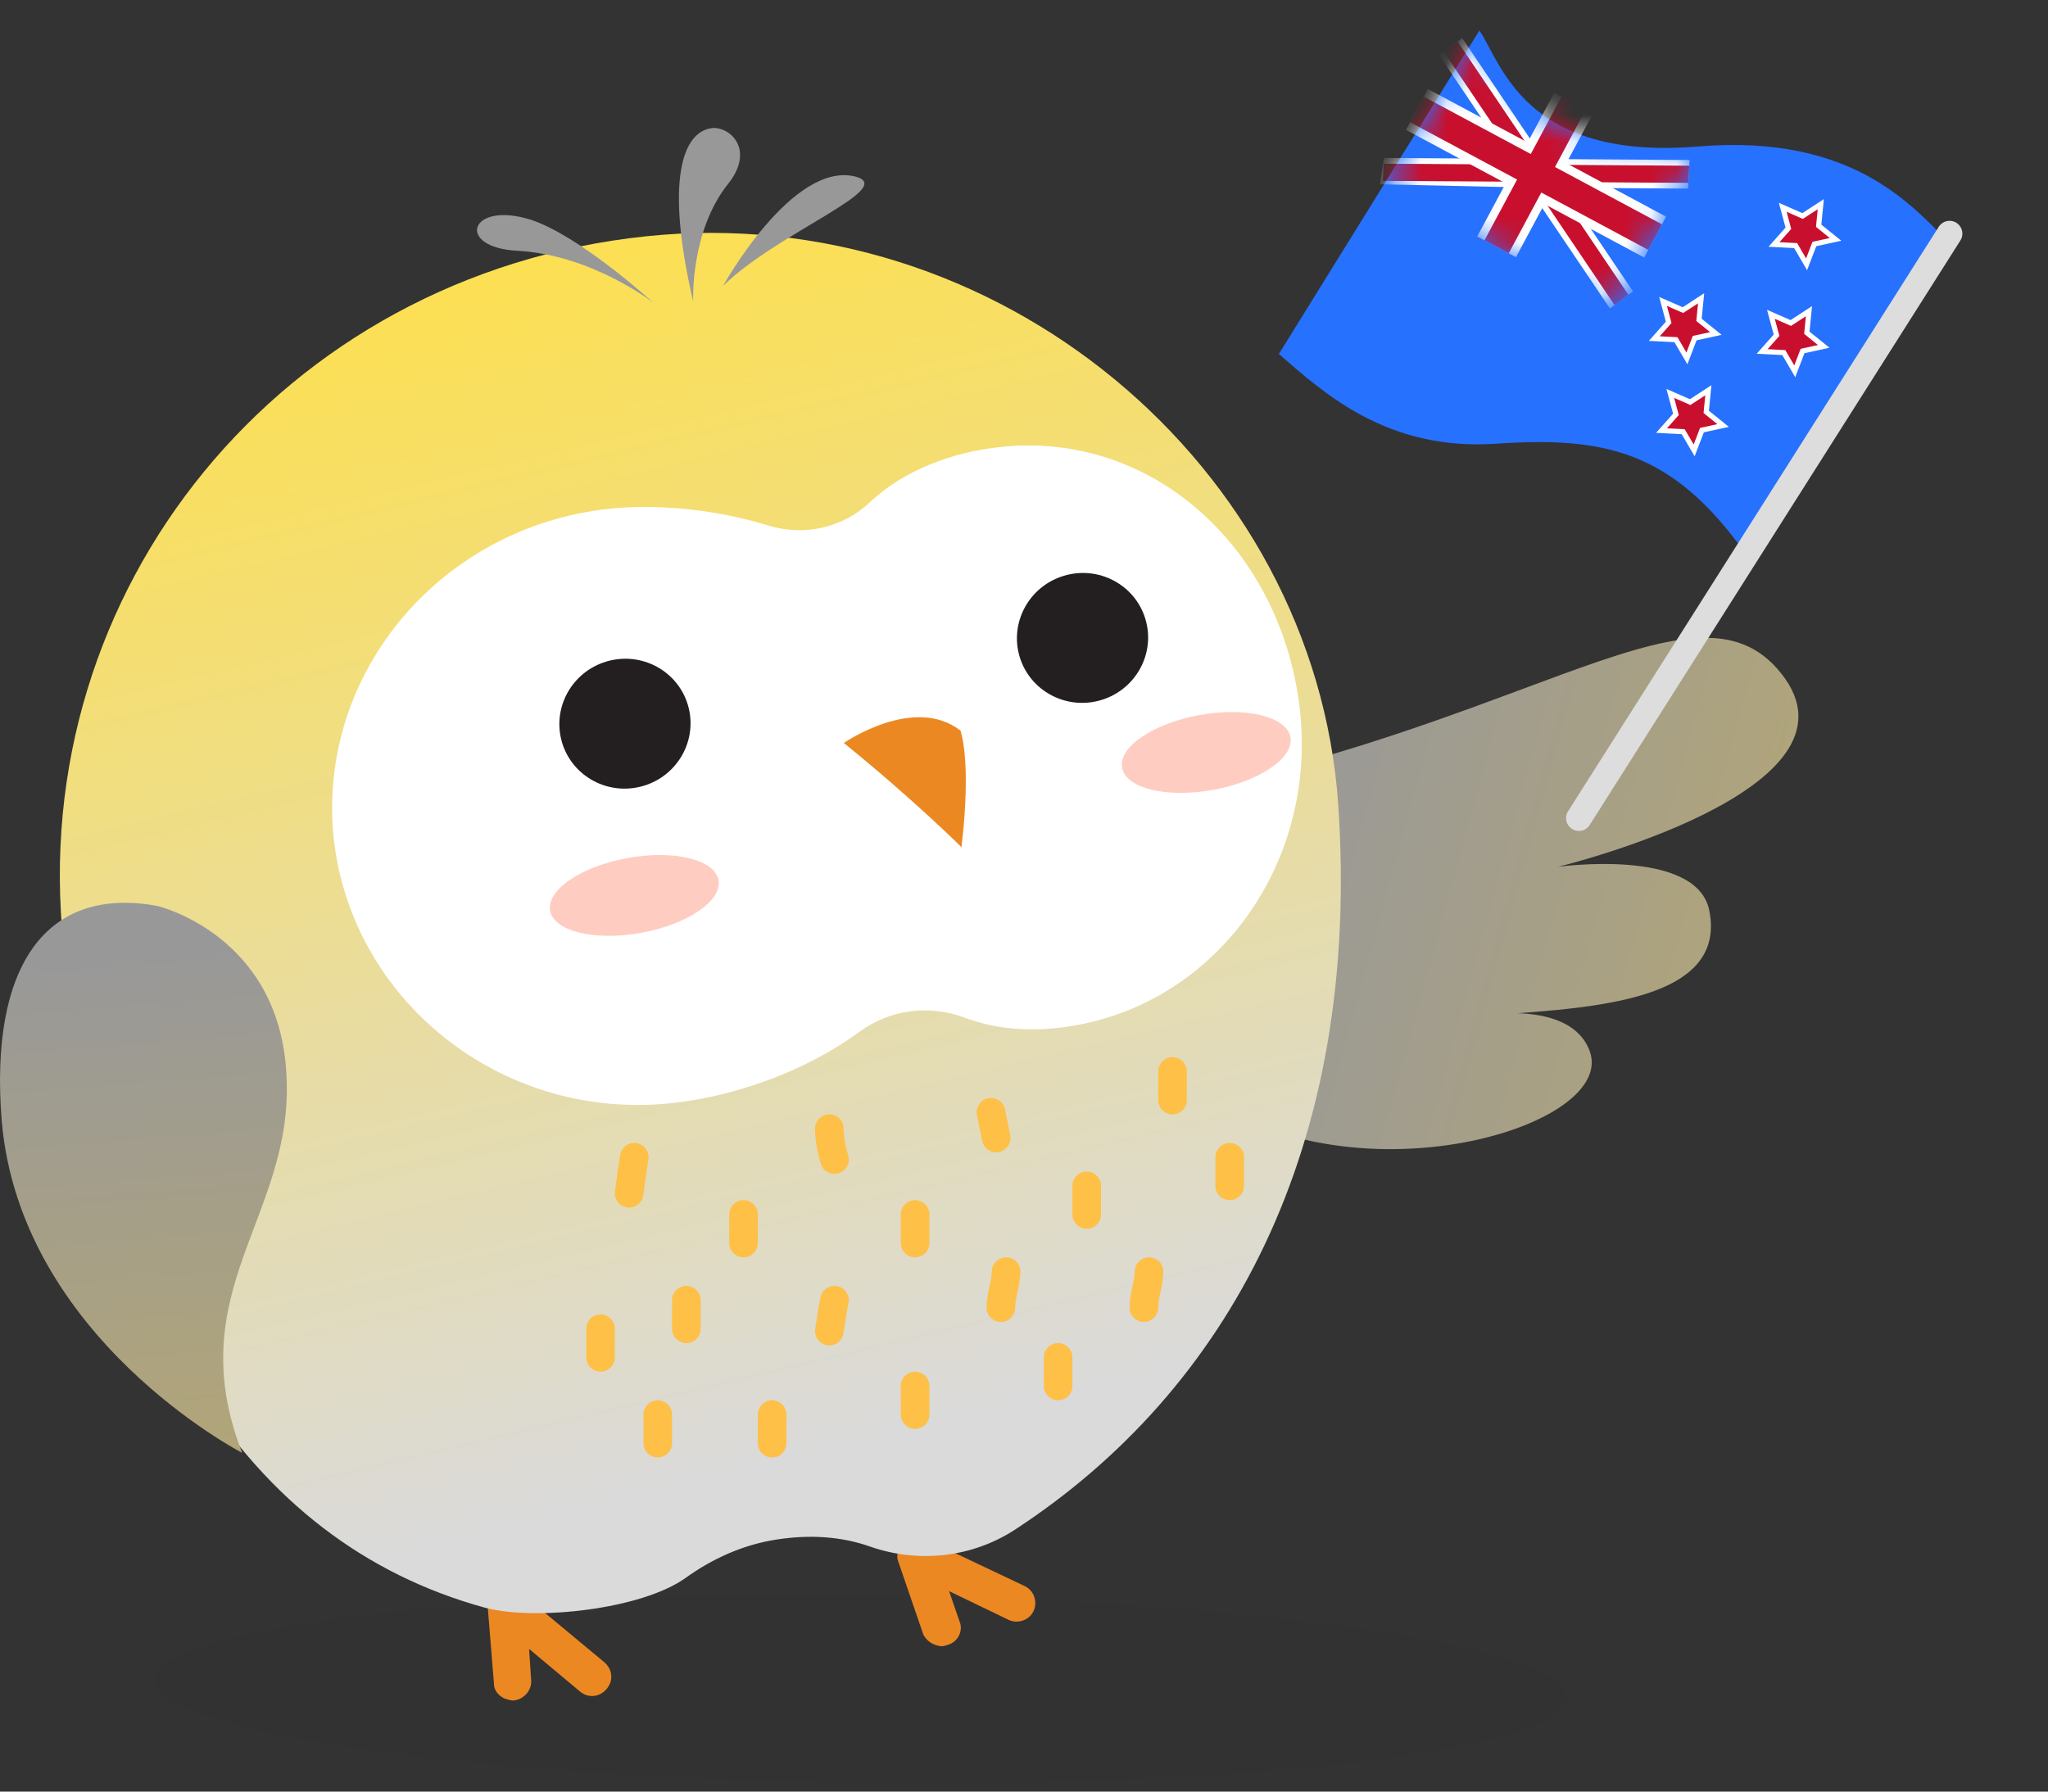 <svg width="80" height="70" viewBox="0 0 80 70" fill="none" xmlns="http://www.w3.org/2000/svg">
<rect x="0" y="0" width="80" height="70" fill="#333333" stroke="none"/>
<ellipse rx="27.581" ry="3.668" transform="matrix(-1 -0.013 -0.013 1 33.627 65.981)" fill="#262626" fill-opacity="0.05"/>
<path d="M42.434 31.64C59.145 29.066 66.101 21.928 69.579 26.313C73.223 30.88 60.857 33.868 60.857 33.868C60.857 33.868 66.275 33.105 66.768 35.572C67.523 39.325 61.547 39.404 57.656 39.703C57.656 39.703 61.356 38.981 62.103 41.084C63.223 44.239 51.57 47.439 45.803 41.827C42.056 38.217 37.395 32.391 42.434 31.64Z" fill="url(#paint0_linear_2286_40645)"/>
<path d="M36.67 64.304C36.791 64.344 36.912 64.304 37.033 64.263C37.436 64.142 37.638 63.699 37.477 63.336L37.073 62.167L39.412 63.296C39.774 63.457 40.218 63.296 40.379 62.933C40.54 62.57 40.379 62.127 40.016 61.965L36.106 60.111C35.824 59.99 35.501 60.03 35.3 60.232C35.098 60.434 34.977 60.756 35.098 61.038L36.066 63.86C36.186 64.102 36.428 64.263 36.67 64.304Z" fill="#EC8822"/>
<path d="M19.699 66.36C19.82 66.4 19.941 66.441 20.062 66.441C20.465 66.4 20.788 66.037 20.747 65.634L20.667 64.425L22.642 66.078C22.965 66.36 23.408 66.32 23.69 65.997C23.972 65.675 23.932 65.231 23.61 64.949L20.264 62.167C20.022 61.966 19.699 61.925 19.457 62.087C19.175 62.208 19.054 62.49 19.054 62.812L19.296 65.796C19.296 66.037 19.457 66.239 19.699 66.36Z" fill="#EC8822"/>
<path d="M25.221 9.234C38.969 7.783 51.345 18.224 52.273 31.407C53.2 44.953 47.878 54.346 39.735 59.708C38.001 60.877 35.865 61.078 34.01 60.434C32.881 60.03 31.631 59.95 30.341 60.151C29.011 60.353 27.802 60.917 26.794 61.643C25.06 62.893 20.868 63.336 18.933 62.812C9.539 60.232 3.976 51.202 2.484 36.93C0.993 23.022 11.031 10.726 25.221 9.234Z" fill="url(#paint1_linear_2286_40645)"/>
<path d="M23.811 19.877C25.746 19.676 28.003 19.918 29.979 20.523C31.39 20.966 32.922 20.643 34.01 19.595C35.26 18.426 37.115 17.66 39.13 17.459C45.097 16.854 50.096 21.49 50.781 27.779C51.467 34.149 47.032 39.752 40.944 40.196C39.654 40.277 38.687 40.115 37.76 39.793C36.349 39.228 34.776 39.43 33.567 40.317C31.43 41.889 28.487 42.937 25.826 43.139C19.215 43.623 13.531 38.785 13.007 32.456C12.523 26.126 17.32 20.563 23.811 19.877Z" fill="white"/>
<path d="M21.957 29.017C21.553 27.677 22.324 26.258 23.68 25.849C25.036 25.44 26.463 26.194 26.867 27.534C27.272 28.874 26.501 30.293 25.145 30.702C23.789 31.111 22.362 30.357 21.957 29.017Z" fill="#231F20"/>
<path d="M39.831 25.665C39.427 24.325 40.198 22.907 41.554 22.498C42.91 22.088 44.337 22.843 44.741 24.183C45.146 25.523 44.374 26.941 43.019 27.351C41.663 27.76 40.236 27.005 39.831 25.665Z" fill="#231F20"/>
<path d="M37.517 28.545C37.517 28.545 37.961 29.674 37.558 33.101C37.558 33.101 35.744 31.286 32.962 29.029C32.962 29.029 35.703 27.134 37.517 28.545Z" fill="#EC8822"/>
<path d="M6.153 35.398C6.153 35.398 10.951 36.527 11.192 42.05C11.475 47.533 7 50.436 9.459 56.765C9.459 56.765 0.791 52.29 0.066 43.784C-0.418 37.737 1.799 34.592 6.153 35.398Z" fill="url(#paint2_linear_2286_40645)"/>
<path d="M25.504 11.815C25.504 11.815 23.126 9.96 20.223 9.799C17.764 9.678 18.328 7.823 20.747 8.589C22.682 9.234 25.504 11.815 25.504 11.815Z" fill="#989899"/>
<path d="M27.076 11.774C27.076 11.774 26.955 9.033 28.447 7.178C29.495 5.848 28.527 4.961 27.842 5.001C26.632 5.122 25.987 7.098 27.076 11.774Z" fill="#989899"/>
<path d="M28.245 11.169C28.245 11.169 30.946 6.291 33.405 6.896C35.099 7.34 30.382 9.073 28.245 11.169Z" fill="#989899"/>
<path d="M24.777 45.216C24.7 45.685 24.635 46.152 24.576 46.623" stroke="#FEC047" stroke-width="1.117" stroke-linecap="round"/>
<path d="M32.396 44.098C32.407 44.565 32.476 44.883 32.597 45.305" stroke="#FEC047" stroke-width="1.117" stroke-linecap="round"/>
<path d="M38.711 43.458L38.913 44.464" stroke="#FEC047" stroke-width="1.117" stroke-linecap="round"/>
<path d="M45.801 41.864C45.801 42.223 45.801 42.623 45.801 42.981" stroke="#FEC047" stroke-width="1.117" stroke-linecap="round"/>
<path d="M35.747 47.45C35.747 48.194 35.747 48.194 35.747 48.567" stroke="#FEC047" stroke-width="1.117" stroke-linecap="round"/>
<path d="M48.035 45.216C48.035 45.96 48.035 45.96 48.035 46.333" stroke="#FEC047" stroke-width="1.117" stroke-linecap="round"/>
<path d="M42.45 46.333C42.45 46.705 42.45 47.108 42.45 47.45" stroke="#FEC047" stroke-width="1.117" stroke-linecap="round"/>
<path d="M29.044 47.45C29.044 47.822 29.044 48.225 29.044 48.567" stroke="#FEC047" stroke-width="1.117" stroke-linecap="round"/>
<path d="M23.459 51.918C23.459 52.29 23.459 52.694 23.459 53.035" stroke="#FEC047" stroke-width="1.117" stroke-linecap="round"/>
<path d="M26.81 50.801C26.81 51.173 26.81 51.577 26.81 51.918" stroke="#FEC047" stroke-width="1.117" stroke-linecap="round"/>
<path d="M25.693 55.27C25.693 55.641 25.693 56.045 25.693 56.387" stroke="#FEC047" stroke-width="1.117" stroke-linecap="round"/>
<path d="M30.161 55.27C30.161 55.641 30.161 56.045 30.161 56.387" stroke="#FEC047" stroke-width="1.117" stroke-linecap="round"/>
<path d="M35.747 54.152C35.747 54.524 35.747 54.928 35.747 55.269" stroke="#FEC047" stroke-width="1.117" stroke-linecap="round"/>
<path d="M41.332 53.035C41.332 53.407 41.332 53.811 41.332 54.152" stroke="#FEC047" stroke-width="1.117" stroke-linecap="round"/>
<path d="M32.597 50.801C32.518 51.204 32.454 51.603 32.396 52.008" stroke="#FEC047" stroke-width="1.117" stroke-linecap="round"/>
<path d="M39.3 49.684C39.287 50.188 39.098 50.617 39.098 51.092" stroke="#FEC047" stroke-width="1.117" stroke-linecap="round"/>
<path d="M44.885 49.684C44.872 50.188 44.684 50.617 44.684 51.092" stroke="#FEC047" stroke-width="1.117" stroke-linecap="round"/>
<ellipse cx="24.778" cy="34.986" rx="3.342" ry="1.485" transform="rotate(-10.287 24.778 34.986)" fill="#FFA895" fill-opacity="0.58"/>
<ellipse cx="47.12" cy="29.4" rx="3.342" ry="1.485" transform="rotate(-10.287 47.12 29.4)" fill="#FFA895" fill-opacity="0.58"/>
<path d="M66.316 5.724C72.477 5.214 74.765 8.123 76.305 9.655C75.208 11.701 70.351 18.782 68.242 21.713C65.356 17.599 62.672 17.049 58.439 17.337C54.206 17.624 51.732 15.38 49.956 13.83L57.789 1.192C58.642 2.437 59.538 6.285 66.316 5.724Z" fill="#2771FF"/>
<mask id="mask0_2286_40645" style="mask-type:alpha" maskUnits="userSpaceOnUse" x="49" y="1" width="28" height="21">
<path d="M66.316 5.724C72.478 5.214 74.765 8.123 76.306 9.655C75.209 11.701 70.351 18.782 68.242 21.713C65.356 17.599 62.672 17.049 58.439 17.337C54.206 17.624 51.732 15.38 49.956 13.83L57.789 1.192C58.642 2.437 59.538 6.285 66.316 5.724Z" fill="#00008B"/>
</mask>
<g mask="url(#mask0_2286_40645)">
<path d="M71.125 7.977L71.047 8.767L71.042 8.821L71.084 8.855L71.701 9.353L70.926 9.523L70.873 9.535L70.854 9.585L70.57 10.327L70.169 9.642L70.142 9.595L70.088 9.593L69.296 9.552L69.823 8.959L69.859 8.918L69.844 8.866L69.638 8.1L70.365 8.418L70.415 8.44L70.46 8.41L71.125 7.977Z" fill="#C8102E" stroke="white" stroke-width="0.2"/>
<path d="M66.45 11.654L66.372 12.444L66.367 12.497L66.409 12.531L67.026 13.03L66.251 13.2L66.198 13.212L66.179 13.262L65.895 14.003L65.494 13.319L65.467 13.272L65.413 13.269L64.621 13.229L65.148 12.635L65.183 12.595L65.169 12.543L64.963 11.777L65.69 12.095L65.74 12.116L65.785 12.087L66.45 11.654Z" fill="#C8102E" stroke="white" stroke-width="0.2"/>
<path d="M66.733 15.248L66.655 16.038L66.65 16.092L66.691 16.126L67.309 16.625L66.534 16.795L66.481 16.806L66.462 16.857L66.178 17.598L65.777 16.913L65.749 16.867L65.695 16.864L64.903 16.823L65.43 16.23L65.466 16.19L65.452 16.137L65.246 15.371L65.973 15.689L66.022 15.711L66.067 15.681L66.733 15.248Z" fill="#C8102E" stroke="white" stroke-width="0.2"/>
<path d="M70.663 12.158L70.585 12.947L70.58 13.001L70.622 13.035L71.239 13.534L70.464 13.704L70.411 13.716L70.392 13.766L70.108 14.507L69.707 13.822L69.68 13.776L69.626 13.773L68.833 13.732L69.36 13.139L69.396 13.099L69.382 13.047L69.176 12.28L69.903 12.598L69.952 12.62L69.998 12.591L70.663 12.158Z" fill="#C8102E" stroke="white" stroke-width="0.2"/>
<mask id="mask1_2286_40645" style="mask-type:alpha" maskUnits="userSpaceOnUse" x="53" y="0" width="14" height="13">
<rect x="57.028" y="0.635" width="10.694" height="7.264" transform="rotate(28.196 57.028 0.635)" fill="#D9D9D9"/>
</mask>
<g mask="url(#mask1_2286_40645)">
<path fill-rule="evenodd" clip-rule="evenodd" d="M58.945 6.204L56.215 2.153L57.116 1.488L60.301 6.213L65.999 6.25L65.944 7.369L61.059 7.337L63.789 11.387L63.339 11.72L62.888 12.053L59.703 7.328L53.9 7.201L54.061 6.171L58.945 6.204Z" fill="white"/>
<path fill-rule="evenodd" clip-rule="evenodd" d="M59.368 6.43L56.395 2.02L56.936 1.621L60.182 6.436L65.988 6.474L65.955 7.145L60.637 7.11L63.61 11.52L63.069 11.92L59.823 7.105L54.017 7.067L54.05 6.395L59.368 6.43Z" fill="#C8102E"/>
<path fill-rule="evenodd" clip-rule="evenodd" d="M59.673 5.566L60.715 3.624L62.227 4.435L61.185 6.377L65.082 8.466L64.227 10.062L60.33 7.973L59.217 10.049L57.705 9.238L58.817 7.163L54.921 5.074L55.776 3.477L59.673 5.566Z" fill="white"/>
<path fill-rule="evenodd" clip-rule="evenodd" d="M59.796 6.018L61.084 3.615L62.029 4.122L60.742 6.525L64.922 8.766L64.387 9.763L60.207 7.522L58.934 9.897L57.988 9.39L59.261 7.015L55.081 4.774L55.616 3.777L59.796 6.018Z" fill="#C8102E"/>
</g>
</g>
<path d="M76.155 9.128L61.675 31.966" stroke="#DDDDDD" stroke-linecap="round"/>
<defs>
<linearGradient id="paint0_linear_2286_40645" x1="48.658" y1="33.429" x2="69.129" y2="39.054" gradientUnits="userSpaceOnUse">
<stop stop-color="#989899"/>
<stop offset="1" stop-color="#B1A579"/>
</linearGradient>
<linearGradient id="paint1_linear_2286_40645" x1="28.227" y1="57.562" x2="16.193" y2="7.237" gradientUnits="userSpaceOnUse">
<stop stop-color="#DADADA"/>
<stop offset="1" stop-color="#FFE047"/>
</linearGradient>
<linearGradient id="paint2_linear_2286_40645" x1="0" y1="37.396" x2="1.592" y2="57.158" gradientUnits="userSpaceOnUse">
<stop stop-color="#989899"/>
<stop offset="1" stop-color="#B1A579"/>
</linearGradient>
</defs>
</svg>
